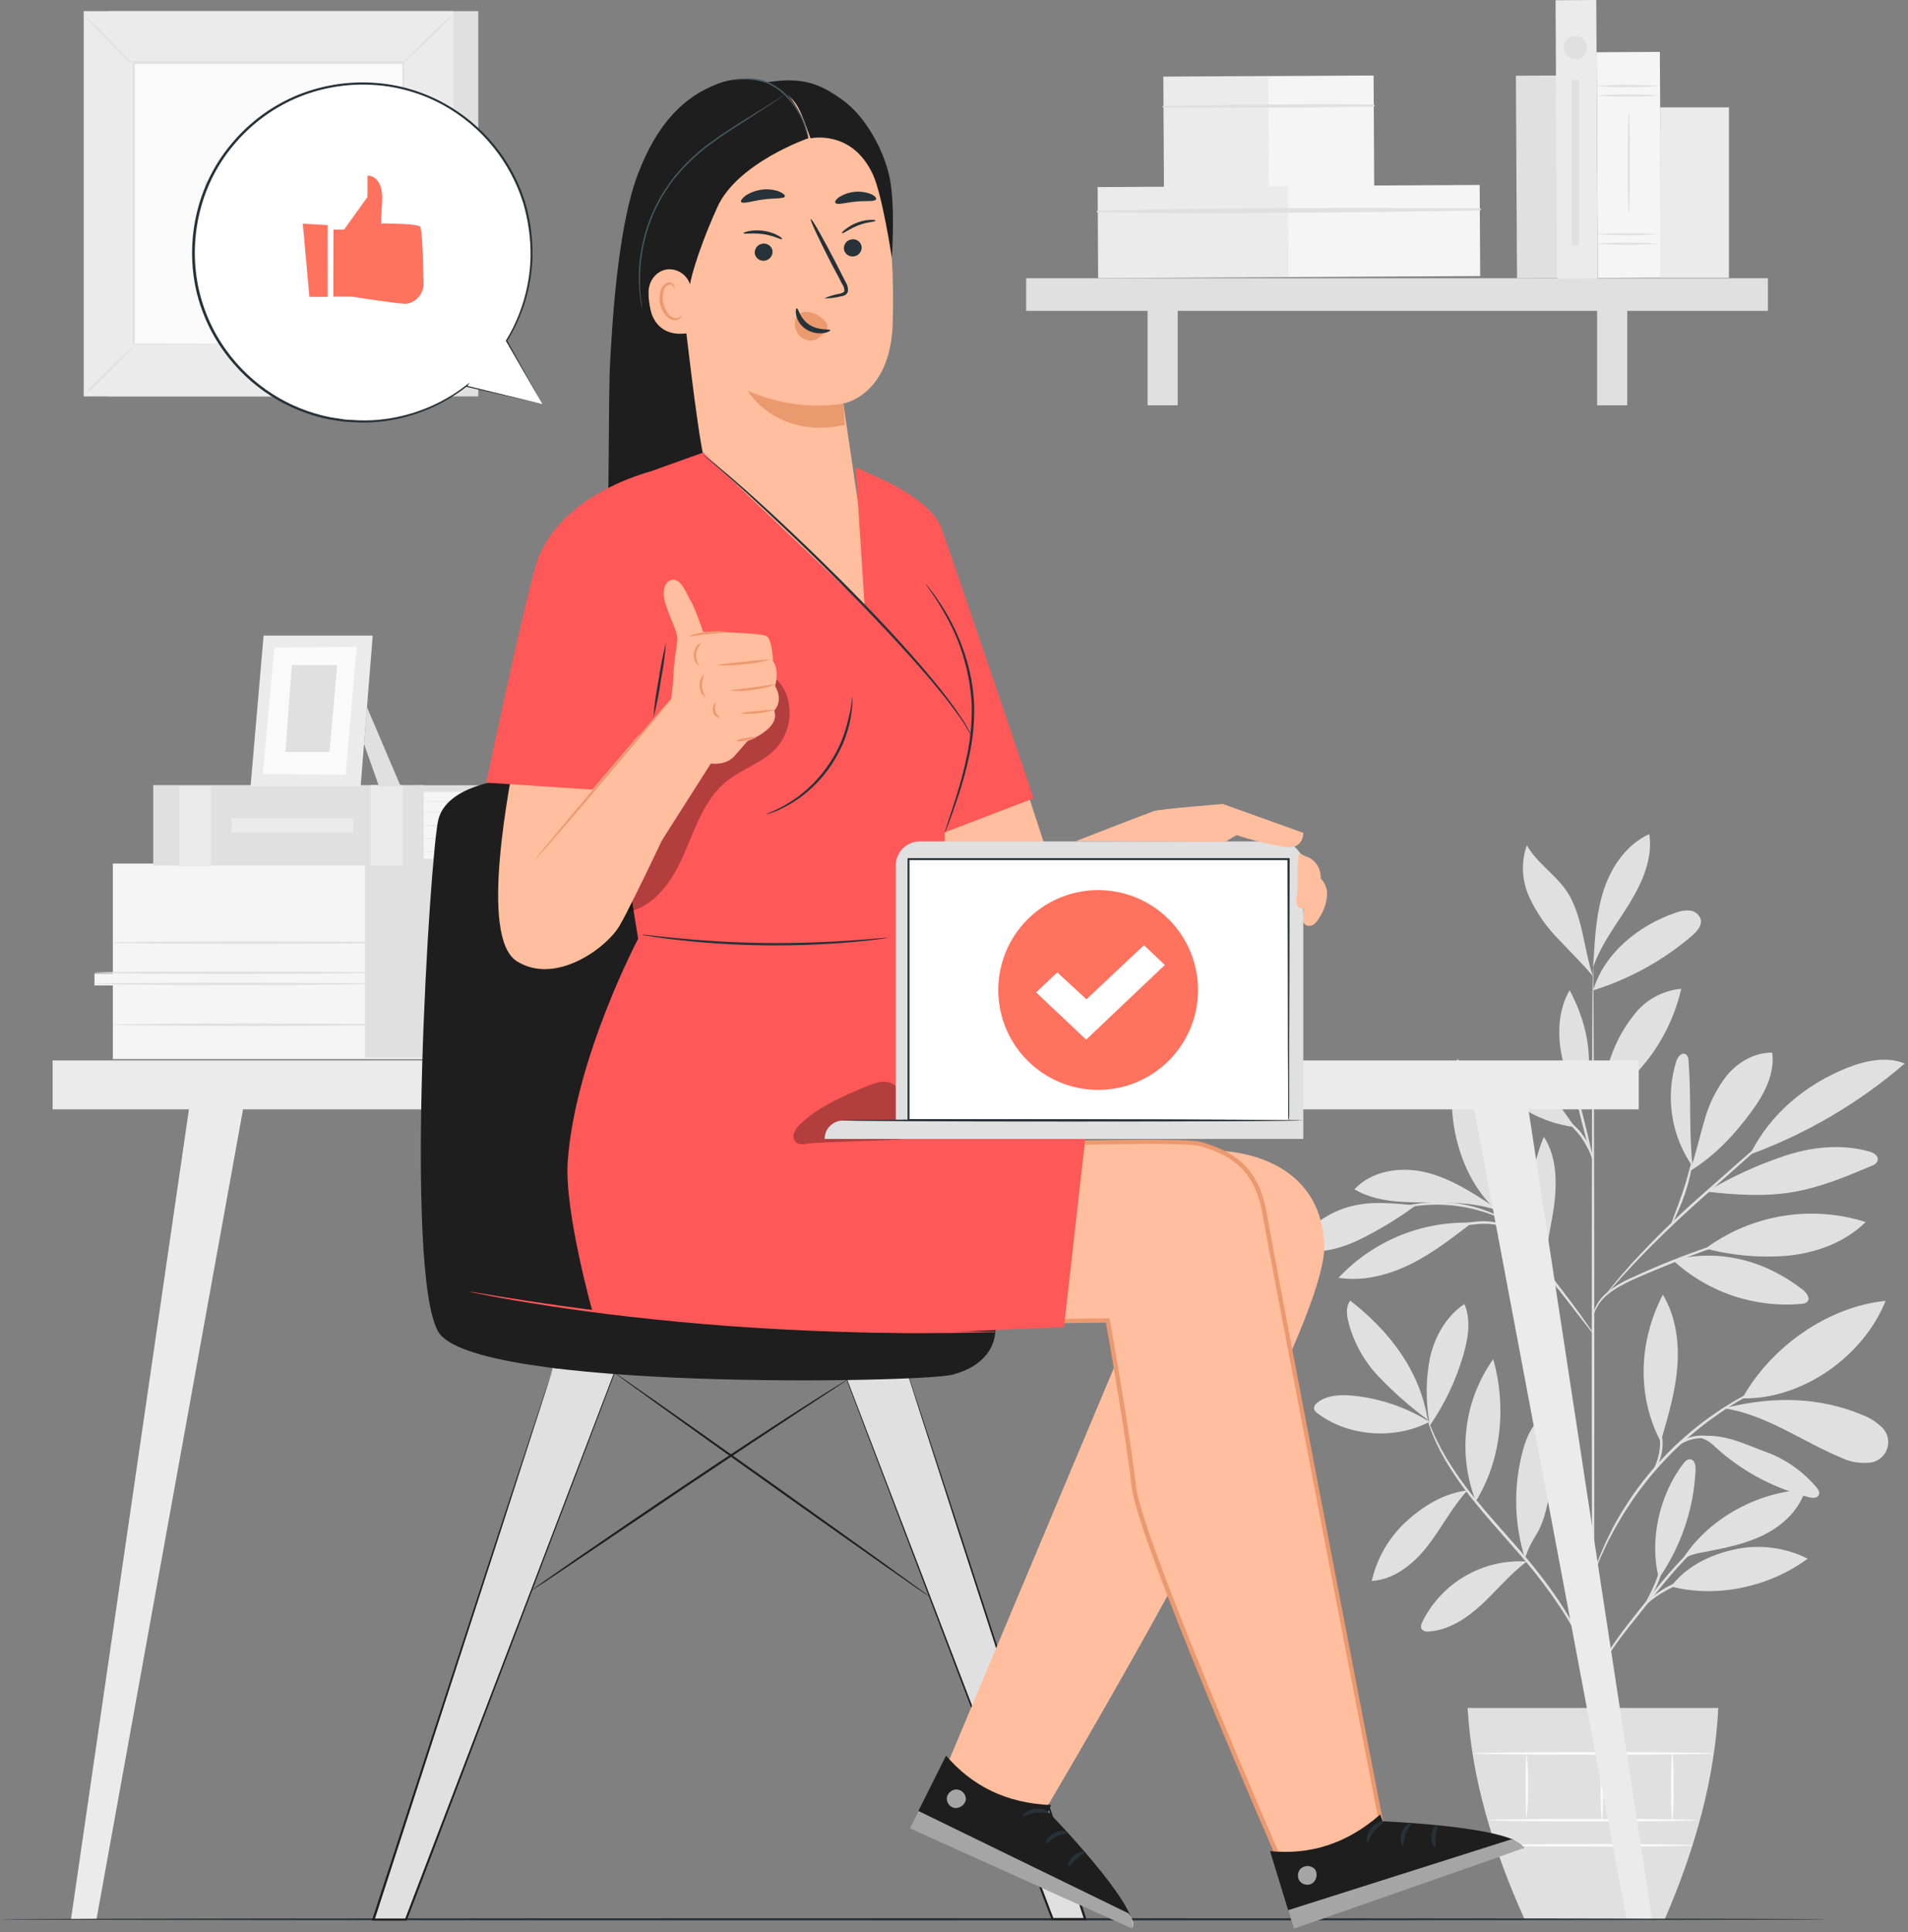 <svg width="318" height="322" viewBox="0 0 318 322" fill="none" xmlns="http://www.w3.org/2000/svg">
<rect x="0" y="0" width="318" height="322" fill="#808080" stroke="none"/>
<path d="M79.71 1.861H18.125V66.057H79.71V1.861Z" fill="#E0E0E0"/>
<path d="M75.539 1.861H13.955V66.057H75.539V1.861Z" fill="#EBEBEB"/>
<path d="M67.264 10.49H22.238V57.424H67.264V10.49Z" fill="#FAFAFA"/>
<path d="M22.238 57.736C21.906 58.209 21.53 58.649 21.113 59.049C20.388 59.774 19.373 60.826 18.212 61.95C17.052 63.075 16.036 64.068 15.311 64.772C14.919 65.179 14.489 65.548 14.027 65.874C14.345 65.4 14.713 64.96 15.122 64.561C15.848 63.836 16.863 62.777 18.024 61.66C19.184 60.543 20.2 59.542 20.961 58.831C21.345 58.421 21.773 58.054 22.238 57.736Z" fill="#E0E0E0"/>
<path d="M67.264 57.598C67.724 57.931 68.152 58.307 68.54 58.722C69.266 59.447 70.317 60.463 71.442 61.623C72.566 62.783 73.552 63.799 74.263 64.524C74.672 64.915 75.041 65.345 75.365 65.808C74.901 65.482 74.474 65.108 74.089 64.691C73.364 63.966 72.312 62.95 71.188 61.79C70.064 60.629 69.077 59.614 68.366 58.889C67.954 58.498 67.585 58.066 67.264 57.598Z" fill="#E0E0E0"/>
<path d="M67.14 10.613C67.471 10.151 67.847 9.723 68.265 9.337C68.99 8.611 69.998 7.56 71.129 6.436C72.261 5.311 73.305 4.318 74.067 3.614C74.461 3.206 74.893 2.837 75.358 2.512C75.026 2.971 74.65 3.396 74.234 3.781C73.508 4.506 72.5 5.565 71.333 6.682C70.165 7.799 69.157 8.8 68.388 9.511C68.01 9.919 67.592 10.289 67.14 10.613Z" fill="#E0E0E0"/>
<path d="M22.114 10.73C21.654 10.397 21.226 10.02 20.838 9.606C20.112 8.88 19.053 7.865 17.936 6.704C16.82 5.544 15.819 4.529 15.108 3.803C14.699 3.414 14.332 2.984 14.013 2.52C14.471 2.849 14.896 3.223 15.282 3.636C16.007 4.362 17.066 5.377 18.183 6.538C19.3 7.698 20.301 8.714 21.012 9.439C21.424 9.829 21.793 10.262 22.114 10.73Z" fill="#E0E0E0"/>
<path d="M67.141 57.422C67.141 57.422 67.141 57.343 67.141 57.198C67.141 57.053 67.141 56.821 67.141 56.545C67.141 55.957 67.141 55.094 67.141 54.014C67.141 51.794 67.141 48.559 67.141 44.447C67.141 36.229 67.097 24.516 67.061 10.489L67.213 10.634H22.31L22.477 10.467C22.477 27.693 22.477 43.831 22.477 57.401L22.332 57.256L54.854 57.328L63.978 57.372H66.394H64.015H54.912L22.274 57.444H22.129V57.299C22.129 43.707 22.129 27.562 22.129 10.366V10.191H22.303H67.206H67.351V10.344C67.351 24.407 67.293 36.157 67.278 44.432C67.278 48.53 67.278 51.751 67.235 53.963C67.235 55.051 67.235 55.892 67.235 56.465C67.235 56.741 67.235 56.951 67.235 57.103C67.235 57.256 67.141 57.422 67.141 57.422Z" fill="#E0E0E0"/>
<path d="M34.118 30.096C34.118 30.096 33.153 41.7 45.723 41.7C45.737 35.514 40.624 30.618 34.118 30.096Z" fill="#EBEBEB"/>
<path d="M57.146 30.101C57.146 30.101 45.541 29.136 45.541 41.706C51.728 41.727 56.624 36.607 57.146 30.101Z" fill="#EBEBEB"/>
<path d="M45.178 23.74C45.178 23.74 35.684 32.262 45.701 41.713C50.357 36.781 49.936 29.042 45.178 23.74Z" fill="#E0E0E0"/>
<path d="M238.266 236.935C234.434 234.54 230.105 233.051 225.61 232.584C223.543 232.373 221.258 232.431 219.619 233.686C219.429 233.798 219.272 233.959 219.164 234.151C219.055 234.343 219 234.561 219.002 234.781C219.106 235.085 219.314 235.342 219.59 235.507C224.739 239.43 232.529 239.931 238.266 236.921" fill="#E0E0E0"/>
<path d="M237.94 236.571C235.009 234.421 232.273 232.016 229.766 229.383C227.248 226.733 225.479 223.462 224.638 219.904C224.42 218.823 224.355 217.59 225.044 216.734C231.572 221.811 236.649 228.404 237.94 236.571Z" fill="#E0E0E0"/>
<path d="M238.201 236.883C237.596 233.326 237.645 229.688 238.346 226.149C239.165 222.646 241.073 219.295 244.068 217.293C245.193 219.926 244.707 222.958 243.916 225.706C242.687 229.968 240.771 234 238.244 237.645" fill="#E0E0E0"/>
<path d="M244.584 248.35C240.71 248.821 237.331 250.866 234.429 253.485C231.523 256.136 229.498 259.614 228.627 263.45C232.435 263.218 235.662 260.549 237.998 257.532C240.333 254.515 241.965 251.222 244.526 248.408" fill="#E0E0E0"/>
<path d="M245.976 250.156C244.451 246.28 243.917 242.085 244.424 237.951C244.93 233.817 246.461 229.875 248.877 226.482C251.089 234.337 250.277 243.215 245.976 250.156Z" fill="#E0E0E0"/>
<path d="M254.411 260.209C250.867 259.988 247.336 260.815 244.259 262.587C241.181 264.359 238.694 266.998 237.106 270.174C236.888 270.602 236.7 271.146 236.99 271.531C237.139 271.675 237.322 271.782 237.521 271.84C237.721 271.898 237.932 271.906 238.136 271.864C241.545 271.647 244.569 269.594 247.064 267.259C249.559 264.923 251.735 262.218 254.491 260.202" fill="#E0E0E0"/>
<path d="M254.143 259.665C252.327 253.814 252.216 247.567 253.824 241.656C254.455 239.335 255.521 236.898 257.668 235.81C257.753 235.752 257.849 235.714 257.951 235.696C258.052 235.679 258.156 235.683 258.255 235.709C258.428 235.8 258.56 235.952 258.625 236.136C259.344 237.758 259.655 239.531 259.532 241.301C259.403 243.063 259.131 244.812 258.72 246.53C258.045 249.728 257.69 253.166 255.934 255.922C255.518 256.584 255.145 257.272 254.817 257.982C254.484 258.708 254.484 258.932 254.179 259.491" fill="#E0E0E0"/>
<path d="M276.482 262.994C274.828 256.691 276.584 249.061 280.551 243.897C280.848 243.52 281.233 243.114 281.711 243.172C282.437 243.237 282.632 244.216 282.596 244.949C282.299 251.424 280.18 257.684 276.482 263.008" fill="#E0E0E0"/>
<path d="M278.498 264.367C286.15 266.361 294.926 264.425 301.287 259.732C297.474 257.821 293.118 257.288 288.957 258.223C284.837 259.166 281.073 261.008 278.506 264.367" fill="#E0E0E0"/>
<path d="M280.195 260.174C284.482 253.189 292.692 248.634 300.881 248.221C299.938 251.55 297.196 254.132 294.114 255.698C291.031 257.265 287.586 257.94 284.184 258.6C282.864 258.854 281.051 259.136 280.195 260.174Z" fill="#E0E0E0"/>
<path d="M276.91 239.834C278.07 235.86 279.238 231.856 279.557 227.722C279.876 223.588 279.282 219.287 277.142 215.74C273.138 223.486 272.74 232.531 276.787 240.248" fill="#E0E0E0"/>
<path d="M290.386 233.025C295.064 224.518 304.609 217.729 314.27 216.771C310.542 226.055 300.38 233.221 290.386 233.025Z" fill="#E0E0E0"/>
<path d="M287.441 234.694C294.418 235.753 300.366 240.213 306.886 242.911C308.252 243.574 309.768 243.864 311.281 243.753C311.987 243.749 312.675 243.528 313.251 243.12C313.827 242.712 314.264 242.137 314.501 241.472C314.739 240.808 314.766 240.086 314.579 239.405C314.393 238.725 314.001 238.118 313.457 237.667C312.533 236.816 311.448 236.157 310.266 235.731C303.158 232.772 295.543 232.699 288.058 234.491" fill="#E0E0E0"/>
<path d="M283.401 239.588C284.982 240.038 285.519 240.857 286.774 241.924C291.04 245.549 296.086 248.141 301.519 249.496C302.085 249.633 302.817 249.691 303.1 249.184C303.383 248.676 303.035 248.197 302.716 247.806C300.347 245.026 297.273 242.936 293.816 241.757C290.408 240.495 287.463 238.964 283.401 239.291" fill="#E0E0E0"/>
<path d="M278.839 210.018C281.703 212.653 285.087 214.66 288.773 215.909C292.46 217.158 296.366 217.622 300.243 217.271C300.598 217.278 300.944 217.154 301.214 216.922C301.751 216.335 301.106 215.428 300.489 214.942C294.194 210.039 286.578 208.001 278.846 209.989" fill="#E0E0E0"/>
<path d="M284.242 208.046C288.031 205.257 292.425 203.403 297.066 202.637C301.707 201.87 306.464 202.213 310.948 203.636C307.582 206.95 302.919 208.713 298.219 209.221C293.527 209.65 288.797 209.253 284.242 208.046Z" fill="#E0E0E0"/>
<path d="M282.096 194.46C281.479 188.179 281.878 183.225 281.443 176.915C281.443 176.407 281.305 175.805 280.834 175.624C280.174 175.37 279.63 176.175 279.383 176.843C278.468 179.768 278.234 182.863 278.698 185.892C279.162 188.922 280.312 191.805 282.059 194.322" fill="#E0E0E0"/>
<path d="M281.646 195.149C285.903 192.516 289.095 189.085 292.047 185.046C294.099 182.231 295.833 178.866 295.369 175.414C292.467 175.356 289.74 176.944 287.862 179.142C286.072 181.416 284.77 184.036 284.039 186.837C283.205 189.6 282.625 192.436 281.646 195.149Z" fill="#E0E0E0"/>
<path d="M291.865 192.314C301.228 188.846 309.896 183.735 317.461 177.22C314.408 175.987 310.933 176.727 307.851 177.946C300.866 180.767 295.158 185.525 291.735 192.227" fill="#E0E0E0"/>
<path d="M284.518 198.587C289.247 199.102 294.048 199.443 298.734 198.66C303.419 197.876 307.698 196.063 311.999 194.25C312.383 194.133 312.707 193.873 312.906 193.525C312.973 193.325 312.977 193.11 312.919 192.908C312.861 192.706 312.742 192.526 312.58 192.393C312.25 192.13 311.862 191.948 311.448 191.864C306.77 190.551 301.715 191.138 297.109 192.72C292.721 194.208 288.501 196.153 284.518 198.522" fill="#E0E0E0"/>
<path d="M257.537 210.236C254.317 203.709 254.527 196.137 257.305 189.428C259.271 192.416 259.481 196.216 259.148 199.778C258.814 203.339 257.697 206.987 257.639 210.563" fill="#E0E0E0"/>
<path d="M244.656 203.739C240.62 203.686 236.618 204.477 232.905 206.059C229.192 207.641 225.85 209.981 223.093 212.928C227.111 213.559 231.245 212.522 234.901 210.752C238.556 208.983 241.806 206.466 245.055 203.978" fill="#E0E0E0"/>
<path d="M236.003 200.843C232.065 200.524 228.272 200.038 224.486 201.198C220.7 202.359 217.233 204.992 215.717 208.64C219.432 208.938 223.159 208.235 226.509 206.602C229.839 204.969 233.016 203.042 236.003 200.843Z" fill="#E0E0E0"/>
<path d="M248.819 200.973C245.28 198.652 241.639 196.295 237.519 195.33C233.399 194.366 228.612 195.077 225.733 198.188C229.077 200.146 233.124 200.364 236.997 200.364C240.87 200.364 245.613 200.313 249.262 201.604" fill="#E0E0E0"/>
<path d="M248.841 201.162C242.785 195.215 240.493 184.531 242.93 176.408C247.709 183.726 249.798 192.475 248.841 201.162Z" fill="#E0E0E0"/>
<path d="M265.494 184.313C266.64 181.658 267.437 178.873 268.467 176.168C269.4 173.425 270.834 170.88 272.696 168.661C274.592 166.432 277.288 165.036 280.203 164.773C279.269 168.87 277.493 172.726 274.987 176.098C272.481 179.47 269.299 182.282 265.646 184.356" fill="#E0E0E0"/>
<path d="M262.484 187.824C260.591 185.227 258.408 181.695 255.847 179.751C253.287 177.807 249.944 176.632 246.818 177.379C248.438 180.218 250.697 182.639 253.417 184.452C256.136 186.265 259.241 187.42 262.484 187.824Z" fill="#E0E0E0"/>
<path d="M263.086 184.522C261.846 181.374 260.598 178.19 260.098 174.847C259.597 171.503 259.902 167.927 261.613 165.012C264.935 171.293 266.009 178.067 263.253 184.595" fill="#E0E0E0"/>
<path d="M265.523 165.022C267.408 158.792 273.109 154.2 279.267 152.097C280.032 151.787 280.86 151.663 281.682 151.734C282.091 151.782 282.477 151.948 282.793 152.212C283.109 152.476 283.34 152.827 283.459 153.221C283.684 154.28 282.806 155.23 282.009 155.934C277.193 160.043 271.595 163.135 265.552 165.022" fill="#E0E0E0"/>
<path d="M265.595 159.922C265.835 155.911 266.081 151.835 267.387 148.027C268.692 144.22 271.216 140.651 274.879 138.99C275.503 143.045 273.711 147.077 271.55 150.595C269.388 154.113 266.792 157.376 265.494 161.271" fill="#E0E0E0"/>
<path d="M265.494 162.692C263.942 158.152 263.775 152.386 261.062 148.426C259.162 145.662 256.116 143.776 254.477 140.854C253.488 143.66 253.626 146.741 254.861 149.448C256.096 152.128 257.798 154.567 259.887 156.65C261.904 158.826 263.622 160.415 265.494 162.692Z" fill="#E0E0E0"/>
<path d="M265.523 296.387C265.407 296.387 265.298 266.099 265.291 228.754C265.283 191.408 265.37 161.105 265.494 161.105C265.617 161.105 265.719 191.386 265.726 228.754C265.733 266.121 265.646 296.387 265.523 296.387Z" fill="#E0E0E0"/>
<path d="M291.989 205.666C291.623 205.844 291.242 205.987 290.85 206.094L287.717 207.153C285.077 208.052 281.443 209.329 277.505 210.968C273.566 212.607 269.925 214 267.829 215.813C266.995 216.513 266.33 217.393 265.885 218.388C265.588 219.113 265.537 219.534 265.494 219.526C265.476 219.421 265.476 219.313 265.494 219.207C265.541 218.906 265.616 218.61 265.718 218.322C266.114 217.266 266.764 216.324 267.612 215.581C268.877 214.512 270.291 213.635 271.811 212.977C273.486 212.194 275.35 211.374 277.323 210.562C281.276 208.944 284.939 207.661 287.608 206.856C288.942 206.442 290.03 206.13 290.792 205.927C291.182 205.802 291.582 205.715 291.989 205.666Z" fill="#E0E0E0"/>
<path d="M300.663 184.357C300.663 184.357 300.569 184.488 300.344 184.698L299.372 185.612L295.746 188.905L283.67 199.661C278.955 203.853 274.886 207.864 272.065 210.881C270.651 212.39 269.534 213.638 268.772 214.508C268.424 214.914 268.134 215.233 267.895 215.509C267.655 215.784 267.583 215.857 267.568 215.842C267.643 215.707 267.731 215.578 267.829 215.458C268.011 215.211 268.279 214.849 268.642 214.399C269.367 213.492 270.448 212.223 271.833 210.671C275.477 206.69 279.332 202.905 283.38 199.335C288.108 195.143 292.417 191.357 295.543 188.673L299.263 185.482L300.286 184.633C300.401 184.527 300.527 184.435 300.663 184.357Z" fill="#E0E0E0"/>
<path d="M278.585 203.927C278.462 203.869 279.441 201.599 280.428 198.72C281.414 195.84 281.878 193.418 282.009 193.44C282.139 193.461 281.842 195.949 280.841 198.865C280.423 200.099 279.938 201.309 279.39 202.491C279.192 203.006 278.921 203.49 278.585 203.927Z" fill="#E0E0E0"/>
<path d="M265.552 222.24C265.281 221.986 265.038 221.704 264.826 221.399L262.962 219.013C261.403 216.989 259.242 214.204 256.819 211.151C254.397 208.097 252.17 205.348 250.56 203.383L248.667 201.04C248.418 200.764 248.199 200.463 248.014 200.141C248.301 200.377 248.564 200.642 248.797 200.931C249.283 201.453 249.972 202.229 250.806 203.194C252.482 205.131 254.752 207.836 257.174 210.897C259.597 213.957 261.729 216.772 263.231 218.839C263.956 219.876 264.572 220.717 264.979 221.312C265.196 221.604 265.388 221.915 265.552 222.24Z" fill="#E0E0E0"/>
<path d="M259.749 214.806C259.677 214.886 258.132 213.044 257.32 210.259C256.862 208.774 256.676 207.219 256.768 205.668H256.957C256.877 206.016 256.812 206.204 256.776 206.197C256.739 206.19 256.739 205.994 256.776 205.639H256.971C257.062 207.15 257.322 208.646 257.748 210.099C258.524 212.812 259.865 214.734 259.749 214.806Z" fill="#E0E0E0"/>
<path d="M252.293 205.385C251.772 204.985 251.201 204.654 250.596 204.399C249.069 203.942 247.462 203.813 245.882 204.021C244.282 204.145 242.695 204.402 241.138 204.79C240.501 204.995 239.848 205.15 239.187 205.254C239.77 204.909 240.401 204.653 241.059 204.493C242.617 204.009 244.225 203.704 245.853 203.586C247.491 203.368 249.158 203.547 250.712 204.108C251.373 204.335 251.933 204.787 252.293 205.385Z" fill="#E0E0E0"/>
<path d="M250.48 203.101C250.48 203.166 249.494 202.702 247.884 202.151C243.671 200.707 239.16 200.365 234.778 201.157C233.102 201.454 232.087 201.766 232.065 201.694C232.277 201.56 232.51 201.462 232.754 201.404C233.397 201.178 234.053 200.994 234.72 200.852C239.145 199.88 243.758 200.231 247.985 201.861C248.62 202.104 249.24 202.385 249.842 202.702C250.27 202.934 250.495 203.072 250.48 203.101Z" fill="#E0E0E0"/>
<path d="M265.494 193.439C265.378 193.439 264.529 190.537 263.601 186.853C262.672 183.168 262.005 180.187 262.15 180.158C262.295 180.129 263.115 183.06 264.043 186.744C264.971 190.429 265.61 193.41 265.494 193.439Z" fill="#E0E0E0"/>
<path d="M265.617 193.438C265.486 193.481 264.935 191.508 263.514 189.492C262.622 188.3 261.581 187.228 260.417 186.301C260.858 186.411 261.268 186.622 261.613 186.917C262.491 187.56 263.254 188.348 263.869 189.245C264.807 190.466 265.41 191.912 265.617 193.438Z" fill="#E0E0E0"/>
<path d="M265.523 280.262C265.479 280.262 265.385 279.537 265.044 278.246C264.545 276.436 263.867 274.679 263.02 273.002C260.932 268.73 257.124 263.305 252.286 257.88C249.885 255.138 247.564 252.556 245.592 250.083C243.82 247.904 242.217 245.594 240.797 243.171C239.848 241.536 239.04 239.823 238.382 238.05C238.157 237.412 237.998 236.926 237.904 236.6C237.841 236.412 237.802 236.217 237.787 236.02C237.831 236.02 238.049 236.745 238.549 237.949C239.266 239.686 240.109 241.369 241.073 242.982C242.519 245.366 244.136 247.643 245.911 249.793C247.891 252.237 250.219 254.812 252.62 257.553C257.472 263 261.272 268.484 263.311 272.835C264.137 274.541 264.777 276.33 265.218 278.174C265.339 278.673 265.429 279.179 265.486 279.689C265.521 279.878 265.533 280.071 265.523 280.262Z" fill="#E0E0E0"/>
<path d="M289.443 253.232C289.039 253.499 288.62 253.741 288.188 253.958C287.054 254.603 285.968 255.331 284.939 256.134C283.415 257.318 281.986 258.62 280.667 260.028C279.165 261.61 277.621 263.452 276.047 265.417C272.899 269.37 269.954 272.866 268.192 275.658C267.292 277.044 266.64 278.212 266.212 279.031C266.014 279.469 265.784 279.89 265.523 280.293C265.543 280.17 265.582 280.05 265.639 279.938C265.733 279.713 265.864 279.372 266.059 278.959C266.613 277.768 267.235 276.61 267.923 275.492C269.642 272.634 272.565 269.087 275.706 265.142C277.287 263.169 278.846 261.327 280.377 259.746C281.718 258.341 283.174 257.051 284.728 255.887C285.785 255.106 286.909 254.419 288.087 253.834C288.5 253.624 288.812 253.494 289.066 253.399C289.179 253.318 289.307 253.261 289.443 253.232Z" fill="#E0E0E0"/>
<path d="M289.907 261.994C289.036 262.19 288.151 262.318 287.26 262.378C285.133 262.599 283.031 263.012 280.979 263.611C278.951 264.273 277.048 265.271 275.35 266.563C274.052 267.572 273.443 268.398 273.385 268.348C273.476 268.122 273.609 267.915 273.777 267.738C274.188 267.212 274.65 266.726 275.155 266.288C276.832 264.891 278.763 263.83 280.841 263.162C282.921 262.545 285.065 262.166 287.231 262.03C288.12 261.936 289.016 261.924 289.907 261.994Z" fill="#E0E0E0"/>
<path d="M274.154 267.39C274.016 267.31 275.213 265.482 276.134 263.038C277.055 260.594 277.207 258.396 277.367 258.418C277.435 258.901 277.42 259.391 277.323 259.869C277.191 261.011 276.93 262.135 276.547 263.22C276.146 264.295 275.631 265.323 275.01 266.288C274.786 266.699 274.497 267.072 274.154 267.39Z" fill="#E0E0E0"/>
<path d="M297.189 229.703C297.053 229.791 296.91 229.866 296.761 229.928L295.514 230.494C294.97 230.726 294.31 231.023 293.562 231.415C292.815 231.806 291.945 232.198 291.031 232.749L289.581 233.569C289.08 233.859 288.58 234.2 288.058 234.526C286.991 235.179 285.925 235.977 284.786 236.782C279.908 240.425 275.651 244.834 272.181 249.837C271.412 251.005 270.65 252.1 270.041 253.188C269.729 253.725 269.403 254.233 269.135 254.74L268.359 256.191C267.844 257.119 267.481 258.004 267.118 258.766C266.756 259.527 266.473 260.216 266.262 260.753L265.74 262.015C265.687 262.168 265.616 262.314 265.53 262.45C265.552 262.291 265.593 262.135 265.653 261.986C265.777 261.645 265.922 261.217 266.103 260.688C266.333 260.003 266.596 259.33 266.893 258.671C267.234 257.895 267.582 256.996 268.083 256.053L268.808 254.559C269.069 254.044 269.388 253.529 269.7 252.978C270.295 251.875 271.049 250.802 271.818 249.591C275.273 244.524 279.566 240.082 284.511 236.456C285.671 235.643 286.752 234.853 287.833 234.214C288.369 233.888 288.87 233.554 289.378 233.272L290.828 232.466C291.749 231.937 292.641 231.553 293.403 231.19C294.05 230.868 294.713 230.58 295.39 230.327L296.674 229.841C296.838 229.77 297.012 229.724 297.189 229.703Z" fill="#E0E0E0"/>
<path d="M278.259 242.382C278.436 241.772 278.799 241.232 279.296 240.837C280.461 239.82 281.949 239.249 283.495 239.227C285.008 239.217 286.508 239.51 287.905 240.09C288.497 240.277 289.059 240.548 289.573 240.895C288.978 240.777 288.395 240.602 287.833 240.373C286.448 239.899 284.995 239.654 283.532 239.647C282.081 239.678 280.679 240.171 279.528 241.055C279.074 241.467 278.65 241.91 278.259 242.382Z" fill="#E0E0E0"/>
<path d="M275.43 245.305C275.307 245.24 276.373 243.673 276.62 241.432C276.866 239.191 276.221 237.421 276.351 237.385C276.482 237.349 276.641 237.777 276.845 238.516C277.361 240.466 277.12 242.539 276.17 244.319C275.8 244.986 275.503 245.334 275.43 245.305Z" fill="#E0E0E0"/>
<path d="M244.605 284.617C245.258 296.222 248.747 307.964 254.114 319.866H277.439C282.56 308.044 285.802 296.294 286.382 284.617H244.605Z" fill="#E0E0E0"/>
<path d="M282.603 303.305C282.603 303.429 274.922 303.53 265.443 303.53C255.963 303.53 248.29 303.429 248.29 303.305C248.29 303.182 255.971 303.088 265.443 303.088C274.915 303.088 282.603 303.189 282.603 303.305Z" fill="#FAFAFA"/>
<path d="M282.081 307.497C282.081 307.62 274.879 307.722 266.001 307.722C257.124 307.722 249.914 307.62 249.914 307.497C249.914 307.374 257.117 307.279 266.001 307.279C274.886 307.279 282.081 307.381 282.081 307.497Z" fill="#FAFAFA"/>
<path d="M254.469 292.18C254.759 295.757 254.759 299.351 254.469 302.929C254.346 302.929 254.252 300.521 254.252 297.554C254.252 294.588 254.368 292.18 254.469 292.18Z" fill="#FAFAFA"/>
<path d="M266.988 292.18C267.111 292.18 267.205 294.667 267.205 297.743C267.205 300.818 267.111 303.306 266.988 303.306C266.865 303.306 266.77 300.818 266.77 297.743C266.77 294.667 266.865 292.18 266.988 292.18Z" fill="#FAFAFA"/>
<path d="M278.723 292.086C278.846 292.086 278.941 294.624 278.941 297.758C278.941 300.891 278.846 303.437 278.723 303.437C278.6 303.437 278.505 300.898 278.505 297.758C278.505 294.617 278.6 292.086 278.723 292.086Z" fill="#FAFAFA"/>
<path d="M285.657 292.18C285.657 292.304 276.649 292.398 265.537 292.398C254.426 292.398 245.418 292.304 245.418 292.18C245.418 292.057 254.419 291.963 265.537 291.963C276.656 291.963 285.657 292.057 285.657 292.18Z" fill="#FAFAFA"/>
<path d="M273.124 176.713H8.769V184.858H273.124V176.713Z" fill="#EBEBEB"/>
<path d="M31.637 183.857L11.829 319.828H16.08L40.508 184.858L31.637 183.857Z" fill="#EBEBEB"/>
<path d="M254.455 182.994L275.35 319.828H271.107L245.577 184.242L254.455 182.994Z" fill="#EBEBEB"/>
<path d="M18.807 143.906V162.242H15.746V164.214H18.807V176.486H76.047V165.317H71.811V162.88H76.047V159.253H77.933V157.6H75.684V143.906H18.807Z" fill="#F5F5F5"/>
<path d="M60.838 143.936V176.276H76.033V165.114H71.797V162.887L76.033 162.96V159.312H77.955L77.918 157.426L75.684 157.375V143.885L60.838 143.936Z" fill="#E0E0E0"/>
<path d="M61.918 163.947C61.918 164.063 51.568 164.15 38.796 164.15C26.023 164.15 15.666 164.063 15.666 163.947C15.666 163.831 26.023 163.744 38.796 163.744C51.568 163.744 61.918 163.838 61.918 163.947Z" fill="#E0E0E0"/>
<path d="M61.918 162.082C61.918 162.198 51.568 162.285 38.796 162.285C26.023 162.285 15.666 162.198 15.666 162.082C15.666 161.966 26.023 161.879 38.796 161.879C51.568 161.879 61.918 161.973 61.918 162.082Z" fill="#E0E0E0"/>
<path d="M64.892 157.072C64.892 157.188 54.535 157.275 41.77 157.275C29.004 157.275 18.64 157.188 18.64 157.072C18.64 156.956 28.99 156.869 41.77 156.869C54.549 156.869 64.892 156.963 64.892 157.072Z" fill="#E0E0E0"/>
<path d="M65.168 170.744C65.168 170.86 54.818 170.954 42.045 170.954C29.273 170.954 18.916 170.86 18.916 170.744C18.916 170.628 29.265 170.541 42.045 170.541C54.825 170.541 65.168 170.621 65.168 170.744Z" fill="#E0E0E0"/>
<path d="M80.276 131.607H70.296V143.473H80.276V131.607Z" fill="#F5F5F5"/>
<path d="M70.636 130.83H25.538V144.212H70.636V130.83Z" fill="#E0E0E0"/>
<path d="M80.573 131.963H69.425V130.854H80.573C80.723 130.854 80.867 130.913 80.973 131.019C81.079 131.125 81.139 131.269 81.139 131.419C81.133 131.565 81.071 131.704 80.966 131.805C80.86 131.907 80.719 131.963 80.573 131.963Z" fill="#E0E0E0"/>
<path d="M80.573 144.221H69.425V143.09H80.573C80.723 143.09 80.867 143.149 80.973 143.256C81.079 143.362 81.139 143.506 81.139 143.656C81.139 143.806 81.079 143.95 80.973 144.056C80.867 144.162 80.723 144.221 80.573 144.221Z" fill="#E0E0E0"/>
<path d="M67.097 130.83H61.766V144.212H67.097V130.83Z" fill="#EBEBEB"/>
<path d="M35.162 130.982H29.831V144.364H35.162V130.982Z" fill="#EBEBEB"/>
<path d="M80.276 133.575C80.276 133.575 78.1 133.633 75.452 133.633C72.805 133.633 70.622 133.633 70.622 133.575C70.622 133.517 72.798 133.51 75.452 133.51C78.107 133.51 80.276 133.539 80.276 133.575Z" fill="#E0E0E0"/>
<path d="M80.276 135.349C80.276 135.349 78.1 135.407 75.452 135.407C72.805 135.407 70.622 135.407 70.622 135.349C70.622 135.291 72.798 135.291 75.452 135.291C78.107 135.291 80.276 135.313 80.276 135.349Z" fill="#E0E0E0"/>
<path d="M80.276 137.54C80.276 137.54 78.1 137.598 75.452 137.598C72.805 137.598 70.622 137.598 70.622 137.54C70.622 137.482 72.798 137.482 75.452 137.482C78.107 137.482 80.276 137.504 80.276 137.54Z" fill="#E0E0E0"/>
<path d="M80.276 139.73C80.276 139.73 78.1 139.788 75.452 139.788C72.805 139.788 70.622 139.788 70.622 139.73C70.622 139.672 72.798 139.672 75.452 139.672C78.107 139.672 80.276 139.694 80.276 139.73Z" fill="#E0E0E0"/>
<path d="M80.276 141.921C80.276 141.921 78.1 141.979 75.452 141.979C72.805 141.979 70.622 141.979 70.622 141.921C70.622 141.863 72.798 141.863 75.452 141.863C78.107 141.863 80.276 141.885 80.276 141.921Z" fill="#E0E0E0"/>
<path d="M58.894 136.336H38.607V138.744H58.894V136.336Z" fill="#EBEBEB"/>
<path d="M61.164 117.842L66.778 131.028H63.166L60.671 123.985L61.164 117.842Z" fill="#E0E0E0"/>
<path d="M43.931 105.916L41.762 131.026H60.105L62.121 105.916H43.931Z" fill="#EBEBEB"/>
<path d="M45.722 107.905L43.822 128.938L57.596 129.119L59.452 107.781L45.722 107.905Z" fill="#FAFAFA"/>
<path d="M48.645 110.82L47.565 125.29H54.912L56.203 110.82H48.645Z" fill="#E0E0E0"/>
<path d="M259.431 12.582L252.65 12.619L252.833 46.367L259.614 46.33L259.431 12.582Z" fill="#E0E0E0"/>
<path d="M211.455 12.669L193.888 12.764L193.989 31.396L211.555 31.301L211.455 12.669Z" fill="#EBEBEB"/>
<path d="M228.934 12.583L211.367 12.678L211.468 31.31L229.034 31.215L228.934 12.583Z" fill="#F5F5F5"/>
<path d="M193.915 17.925C205.585 18.027 217.291 17.925 228.961 17.766C229.004 17.757 229.042 17.734 229.07 17.701C229.097 17.667 229.113 17.625 229.113 17.581C229.113 17.537 229.097 17.495 229.07 17.461C229.042 17.428 229.004 17.404 228.961 17.396C217.293 17.328 205.614 17.398 193.922 17.606C193.88 17.606 193.839 17.623 193.809 17.653C193.779 17.683 193.762 17.724 193.762 17.766C193.762 17.808 193.779 17.849 193.809 17.879C193.839 17.909 193.88 17.925 193.922 17.925H193.915Z" fill="#E0E0E0"/>
<path d="M214.854 31.001L182.942 31.174L183.024 46.354L214.936 46.181L214.854 31.001Z" fill="#EBEBEB"/>
<path d="M246.613 30.822L214.701 30.994L214.783 46.174L246.695 46.002L246.613 30.822Z" fill="#F5F5F5"/>
<path d="M182.955 35.403C204.156 35.642 225.429 35.403 246.629 35.091C246.679 35.091 246.727 35.071 246.762 35.036C246.798 35 246.817 34.952 246.817 34.902C246.817 34.852 246.798 34.804 246.762 34.769C246.727 34.733 246.679 34.714 246.629 34.714C225.429 34.605 204.148 34.612 182.955 35.084C182.913 35.084 182.872 35.1 182.843 35.13C182.813 35.16 182.796 35.201 182.796 35.243C182.796 35.285 182.813 35.326 182.843 35.356C182.872 35.386 182.913 35.403 182.955 35.403Z" fill="#E0E0E0"/>
<path d="M294.658 46.363H171.024V51.803H294.658V46.363Z" fill="#E0E0E0"/>
<path d="M196.286 48.98H191.267V67.541H196.286V48.98Z" fill="#E0E0E0"/>
<path d="M271.209 48.98H266.19V67.541H271.209V48.98Z" fill="#E0E0E0"/>
<path d="M266.043 0L259.262 0.037L259.513 46.455L266.294 46.419L266.043 0Z" fill="#EBEBEB"/>
<path d="M276.643 8.648L266.104 8.705L266.308 46.318L276.846 46.261L276.643 8.648Z" fill="#F5F5F5"/>
<path d="M276.576 15.902C274.825 16.084 273.063 16.144 271.303 16.083C269.546 16.144 267.787 16.084 266.038 15.902C269.546 15.66 273.068 15.66 276.576 15.902Z" fill="#E0E0E0"/>
<path d="M276.576 14.32C274.825 14.502 273.063 14.562 271.303 14.501C269.546 14.562 267.787 14.502 266.038 14.32C269.546 14.078 273.068 14.078 276.576 14.32Z" fill="#E0E0E0"/>
<path d="M276.576 40.613C273.068 40.855 269.546 40.855 266.038 40.613C269.546 40.371 273.068 40.371 276.576 40.613Z" fill="#E0E0E0"/>
<path d="M276.576 39.029C273.068 39.271 269.546 39.271 266.038 39.029C269.546 38.787 273.068 38.787 276.576 39.029Z" fill="#E0E0E0"/>
<path d="M271.477 35.583C271.376 35.583 271.289 31.79 271.289 27.104C271.289 22.419 271.376 18.633 271.477 18.633C271.579 18.633 271.659 22.426 271.659 27.104C271.659 31.782 271.572 35.583 271.477 35.583Z" fill="#E0E0E0"/>
<path d="M288.159 17.895H276.685V46.29H288.159V17.895Z" fill="#EBEBEB"/>
<path d="M264.507 7.936C264.509 8.322 264.396 8.7 264.182 9.022C263.968 9.344 263.664 9.595 263.308 9.744C262.952 9.892 262.559 9.932 262.18 9.858C261.801 9.783 261.453 9.598 261.179 9.325C260.906 9.053 260.719 8.705 260.643 8.327C260.567 7.948 260.606 7.555 260.753 7.198C260.9 6.841 261.151 6.536 261.472 6.322C261.793 6.107 262.17 5.992 262.556 5.992C263.072 5.992 263.568 6.197 263.933 6.561C264.299 6.925 264.505 7.42 264.507 7.936Z" fill="#E0E0E0"/>
<path d="M263.158 13.305H261.954V40.917H263.158V13.305Z" fill="#E0E0E0"/>
<path d="M304.406 319.827C304.406 319.929 236.228 320.016 152.21 320.016C68.192 320.016 0 319.929 0 319.827C0 319.726 68.134 319.639 152.21 319.639C236.286 319.639 304.406 319.718 304.406 319.827Z" fill="#263238"/>
<path d="M150.963 227.947L180.866 319.827H175.419L140.388 227.947H150.963Z" fill="#E0E0E0"/>
<path d="M150.962 227.949H150.237H148.206L140.359 227.992L140.431 227.884C146.437 243.528 159.383 277.363 174.382 316.529C174.788 317.602 175.194 318.705 175.601 319.728L175.427 319.612H180.866L180.685 319.858C172.337 294.103 164.888 271.147 159.528 254.625C156.859 246.35 154.712 239.691 153.233 235.086C152.507 232.787 151.927 231.002 151.535 229.784L151.1 228.399C151.006 228.087 150.962 227.92 150.962 227.92C150.962 227.92 151.02 228.065 151.122 228.37L151.579 229.726C151.978 230.937 152.565 232.7 153.32 234.977C154.828 239.568 157.004 246.205 159.717 254.444C165.12 270.988 172.627 293.965 181.04 319.72L181.12 319.967H175.318L175.267 319.844C174.868 318.785 174.455 317.719 174.048 316.645C159.144 277.421 146.27 243.55 140.33 227.927V227.818H140.446L148.337 227.862H150.346C150.752 227.934 150.962 227.949 150.962 227.949Z" fill="#1E1E1E"/>
<path d="M92.112 227.947L62.208 319.827H67.648L102.687 227.947H92.112Z" fill="#E0E0E0"/>
<path d="M92.112 227.948C92.112 227.948 92.337 227.948 92.787 227.948H94.796L102.687 227.904H102.803L102.759 228.013C96.827 243.636 83.953 277.507 69.048 316.731L67.822 319.93L67.779 320.053H61.976L62.056 319.806L83.387 254.53L89.784 235.063C90.509 232.786 91.126 231.023 91.525 229.812L91.982 228.456C92.083 228.151 92.141 228.006 92.141 228.006C92.141 228.006 92.098 228.173 92.003 228.485L91.568 229.87C91.177 231.088 90.603 232.873 89.871 235.172C88.384 239.777 86.245 246.436 83.575 254.711C78.208 271.233 70.767 294.189 62.419 319.944L62.237 319.697H67.677L67.503 319.814L68.721 316.615C83.721 277.449 96.667 243.585 102.636 227.977L102.716 228.086L94.861 228.042H92.837L92.112 227.948Z" fill="#1E1E1E"/>
<path d="M141.156 229.965C140.993 230.104 140.818 230.23 140.634 230.342L139.097 231.357L133.432 235.071C128.652 238.219 122.059 242.585 114.814 247.444L96.261 259.956L90.632 263.735L89.102 264.706C88.929 264.835 88.745 264.946 88.551 265.04C88.711 264.898 88.88 264.767 89.059 264.648L90.553 263.582L96.116 259.709C100.823 256.46 107.358 251.999 114.611 247.14C121.864 242.28 128.471 237.943 133.294 234.853C135.702 233.316 137.646 232.075 139.024 231.227L140.598 230.269C140.776 230.154 140.963 230.052 141.156 229.965Z" fill="#1E1E1E"/>
<path d="M83.786 129.998C83.786 129.998 74.415 130.963 73.051 136.606C71.688 142.248 67.249 212.036 73.051 221.922C78.854 231.808 153.559 230.429 158.745 229.073C163.931 227.717 166.375 224.352 165.845 220.239C165.316 216.127 114.444 211.028 114.444 211.028L117.548 138.194C117.548 138.194 99.256 128.983 83.786 129.998Z" fill="#1E1E1E"/>
<path d="M165.889 222.002H165.664H164.997L162.437 222.068C160.21 222.126 156.99 222.155 153.008 222.147C145.029 222.147 134.041 221.872 121.922 221.001C115.865 220.559 110.099 220 104.87 219.406C99.641 218.811 94.941 218.158 91.01 217.542C89.037 217.252 87.267 216.94 85.708 216.679C84.148 216.417 82.806 216.178 81.711 215.953L79.195 215.467L78.542 215.337L78.324 215.279C78.399 215.269 78.474 215.269 78.549 215.279L79.209 215.373L81.74 215.786C82.835 215.975 84.177 216.2 85.744 216.432C87.311 216.664 89.08 216.969 91.046 217.237C94.984 217.825 99.684 218.427 104.906 219.021C110.128 219.616 115.894 220.146 121.951 220.588C134.063 221.458 145.051 221.756 153.008 221.843C156.982 221.886 160.203 221.893 162.437 221.886H165.671L165.889 222.002Z" fill="#FF5859"/>
<path d="M154.923 266.072C154.865 266.159 143.028 257.84 128.493 247.504C113.958 237.169 102.216 228.705 102.274 228.647C102.332 228.589 114.168 236.879 128.71 247.222C143.253 257.564 154.981 265.985 154.923 266.072Z" fill="#1E1E1E"/>
<path d="M90.408 67.336L84.424 56.798C88.12 50.797 89.437 43.631 88.118 36.709C86.798 29.786 82.937 23.608 77.294 19.387C71.65 15.167 64.632 13.21 57.618 13.902C50.605 14.594 44.104 17.883 39.394 23.125C34.683 28.366 32.103 35.18 32.161 42.227C32.219 49.274 34.911 56.044 39.708 61.207C44.505 66.37 51.059 69.552 58.082 70.128C65.106 70.704 72.091 68.632 77.664 64.319L90.408 67.336Z" fill="white"/>
<path d="M90.408 67.337L77.628 64.436H77.454L77.563 64.29L77.722 64.45C73.794 67.519 69.121 69.492 64.181 70.165C62.702 70.376 61.207 70.453 59.713 70.397C58.945 70.354 58.161 70.332 57.371 70.267L54.984 69.912C47.874 68.516 41.561 64.465 37.331 58.582C34.981 55.337 33.352 51.628 32.551 47.703C31.739 43.539 31.852 39.248 32.885 35.134C33.953 30.839 36.029 26.861 38.941 23.529C41.897 20.108 45.627 17.443 49.82 15.754C53.843 14.165 58.17 13.501 62.484 13.81C66.558 14.091 70.519 15.265 74.089 17.248C80.504 20.796 85.312 26.672 87.521 33.661C88.392 36.645 88.805 39.743 88.747 42.851C88.593 47.807 87.135 52.636 84.518 56.849V56.733L90.408 67.329C90.016 66.662 88.174 63.478 84.33 56.842V56.791V56.733C86.89 52.54 88.303 47.748 88.428 42.836C88.475 39.768 88.054 36.711 87.18 33.77C84.997 26.86 80.25 21.049 73.915 17.531C70.393 15.582 66.485 14.433 62.469 14.165C58.222 13.864 53.961 14.521 50.002 16.087C45.875 17.753 42.205 20.379 39.296 23.747C36.428 27.028 34.384 30.947 33.334 35.177C32.311 39.226 32.194 43.451 32.994 47.551C33.769 51.434 35.367 55.106 37.679 58.321C41.843 64.139 48.068 68.151 55.086 69.542L57.443 69.904C58.227 69.969 58.995 69.991 59.757 70.042C61.233 70.101 62.711 70.031 64.174 69.832C69.068 69.186 73.706 67.262 77.621 64.254L78.346 63.71L77.802 64.436L77.737 64.261L90.408 67.337Z" fill="#263238"/>
<path d="M55.572 38.253H57.356L61.244 32.828V29.266C61.244 29.266 64 29.099 63.681 33.756C63.362 38.412 63.681 37.23 63.681 37.23C63.681 37.23 69.534 37.23 70.02 37.767C70.375 38.13 70.535 43.946 70.593 47.094C70.633 47.855 70.417 48.607 69.98 49.23C69.541 49.854 68.907 50.312 68.178 50.532C67.972 50.589 67.76 50.619 67.547 50.619C66.096 50.619 58.633 49.429 58.633 49.429H55.55L55.572 38.253Z" fill="#FF725E"/>
<path d="M50.466 37.273L51.569 49.466H54.622V37.52L50.466 37.273Z" fill="#FF725E"/>
<path d="M203.242 191.779C203.242 191.779 220.025 191.779 220.714 207.417C221.403 223.054 171.858 305.549 171.858 305.549L156.17 298.1L189.809 218.049L116.816 210.869L118.883 192.505L203.242 191.779Z" fill="#FFBE9D"/>
<path d="M175.173 300.789L174.687 301.898C174.687 301.898 190.063 317.71 188.685 321.351L151.615 304.669L157.671 292.557C162.03 297.597 167.673 300.484 175.173 300.789Z" fill="#1E1E1E"/>
<g opacity="0.6">
<path d="M159.651 298.2C159.246 298.149 158.836 298.249 158.499 298.48C158.162 298.711 157.922 299.058 157.824 299.455C157.757 299.858 157.847 300.273 158.077 300.611C158.306 300.95 158.657 301.188 159.057 301.275C159.486 301.328 159.92 301.22 160.275 300.972C160.629 300.725 160.88 300.355 160.979 299.934C161.007 299.506 160.868 299.084 160.59 298.758C160.312 298.431 159.918 298.226 159.492 298.186" fill="white"/>
</g>
<g opacity="0.6">
<path d="M151.615 304.677L153.066 301.775L188.061 318.827C188.061 318.827 189.388 320.278 188.678 321.366L151.615 304.677Z" fill="white"/>
</g>
<path d="M174.767 302.06C174.68 302.234 173.737 301.915 172.591 302.097C171.445 302.278 170.618 302.822 170.48 302.677C170.342 302.532 171.089 301.603 172.489 301.407C173.889 301.212 174.883 301.908 174.767 302.06Z" fill="#263238"/>
<path d="M177.936 305.416C177.9 305.604 176.971 305.561 176.014 306.054C175.057 306.547 174.513 307.272 174.338 307.185C174.164 307.098 174.505 306.018 175.709 305.43C176.913 304.843 178.008 305.242 177.936 305.416Z" fill="#263238"/>
<path d="M178.052 311.057C177.871 311.057 178.052 310.005 178.93 309.222C179.807 308.438 180.866 308.431 180.873 308.613C180.881 308.794 180.148 309.091 179.423 309.744C178.698 310.397 178.241 311.122 178.052 311.057Z" fill="#263238"/>
<path d="M171.488 132.816L174.469 141.933L158.215 143.203L156.322 138.321L171.488 132.816Z" fill="#FFBE9D"/>
<path d="M217.639 144.779C217.95 145.403 218.763 145.505 219.387 145.831C219.968 146.164 220.444 146.653 220.76 147.243C221.077 147.832 221.222 148.499 221.178 149.167C221.074 150.503 220.632 151.791 219.894 152.91C219.668 153.365 219.337 153.76 218.93 154.063C218.723 154.207 218.478 154.283 218.226 154.283C217.975 154.283 217.729 154.207 217.523 154.063C217.044 153.664 217.102 152.924 217.203 152.308C217.588 149.994 217.087 147.071 217.631 144.787" fill="#FFBE9D"/>
<path d="M109.541 30.463C109.403 29.446 109.651 28.414 110.237 27.571C110.822 26.728 111.702 26.135 112.703 25.908L130.647 14.492C137.486 12.955 146.103 24.378 147.329 31.268C148.567 38.842 149.053 46.519 148.779 54.188C148.286 65.981 140.554 67.243 140.554 67.243L146.357 106.459L118.397 89.219L109.541 30.463Z" fill="#FFBE9D"/>
<path d="M143.601 41.054C143.649 41.44 143.544 41.829 143.31 42.139C143.076 42.449 142.73 42.656 142.346 42.715C141.968 42.785 141.578 42.702 141.261 42.484C140.944 42.267 140.726 41.932 140.656 41.554C140.608 41.169 140.712 40.779 140.946 40.469C141.181 40.159 141.527 39.953 141.911 39.893C142.289 39.823 142.679 39.906 142.996 40.124C143.313 40.342 143.53 40.676 143.601 41.054Z" fill="#263238"/>
<path d="M145.907 36.819C145.762 36.979 144.573 36.957 143.071 37.544C141.57 38.132 140.576 38.915 140.388 38.872C140.199 38.828 140.388 38.618 140.845 38.255C141.475 37.741 142.189 37.338 142.955 37.066C143.687 36.784 144.463 36.639 145.247 36.638C145.769 36.623 145.98 36.747 145.907 36.819Z" fill="#263238"/>
<path d="M128.747 41.771C128.793 42.157 128.687 42.546 128.451 42.856C128.216 43.166 127.869 43.372 127.485 43.431C127.108 43.499 126.719 43.415 126.404 43.198C126.089 42.981 125.872 42.647 125.802 42.271C125.752 41.885 125.856 41.495 126.09 41.184C126.325 40.874 126.672 40.668 127.057 40.61C127.435 40.54 127.825 40.623 128.142 40.841C128.459 41.058 128.676 41.393 128.747 41.771Z" fill="#263238"/>
<path d="M130.306 39.858C130.088 39.945 128.971 39.278 127.238 39.024C125.505 38.77 124.148 39.024 123.981 38.908C123.815 38.792 124.148 38.668 124.707 38.531C125.577 38.358 126.471 38.34 127.347 38.48C128.196 38.596 129.015 38.872 129.762 39.292C130.277 39.589 130.444 39.822 130.306 39.858Z" fill="#263238"/>
<path d="M137.385 49.721C138.194 49.355 139.047 49.094 139.923 48.945C140.322 48.858 140.699 48.735 140.736 48.445C140.723 48.02 140.578 47.609 140.322 47.27C139.839 46.303 139.317 45.314 138.756 44.303C136.58 40.075 134.926 36.579 135.129 36.492C135.332 36.405 137.218 39.763 139.408 43.991L140.924 46.98C141.239 47.443 141.381 48.003 141.323 48.561C141.28 48.711 141.204 48.85 141.1 48.967C140.995 49.084 140.866 49.176 140.721 49.235C140.502 49.321 140.273 49.38 140.039 49.409C139.171 49.624 138.279 49.728 137.385 49.721Z" fill="#263238"/>
<path d="M140.547 67.273C135.13 68.075 129.596 67.32 124.591 65.098C124.591 65.098 129.356 73.25 140.816 70.813L140.547 67.273Z" fill="#EB996E"/>
<path d="M137.566 53.63C137.176 53.122 136.677 52.708 136.106 52.418C135.535 52.128 134.906 51.97 134.266 51.955C133.896 51.963 133.537 52.083 133.236 52.299C132.936 52.515 132.708 52.818 132.583 53.166C132.458 53.617 132.444 54.09 132.541 54.548C132.638 55.005 132.844 55.432 133.142 55.792C133.434 56.173 133.832 56.461 134.285 56.619C134.739 56.778 135.229 56.8 135.695 56.684C136.452 56.372 137.096 55.838 137.544 55.154C137.707 54.979 137.824 54.767 137.885 54.537C137.912 54.392 137.906 54.242 137.869 54.099C137.831 53.957 137.762 53.824 137.668 53.71" fill="#EB996E"/>
<path d="M132.808 51.374C133.069 51.323 133.272 53.057 134.897 54.116C136.522 55.175 138.349 54.769 138.393 55.008C138.393 55.117 138.023 55.392 137.24 55.508C136.227 55.64 135.2 55.412 134.339 54.863C133.512 54.331 132.924 53.499 132.699 52.542C132.547 51.795 132.692 51.374 132.808 51.374Z" fill="#263238"/>
<path d="M130.814 32.727C130.661 33.163 129.051 32.981 127.187 33.242C125.323 33.504 123.786 34.033 123.525 33.649C123.409 33.46 123.67 33.047 124.25 32.611C125.061 32.076 125.984 31.732 126.948 31.606C127.912 31.481 128.891 31.576 129.813 31.886C130.524 32.212 130.879 32.517 130.814 32.727Z" fill="#263238"/>
<path d="M145.994 33.243C145.682 33.642 144.275 33.425 142.629 33.592C140.982 33.758 139.619 34.179 139.256 33.831C139.089 33.664 139.256 33.272 139.844 32.866C140.642 32.355 141.553 32.044 142.497 31.96C143.442 31.877 144.393 32.023 145.269 32.388C145.893 32.699 146.125 33.048 145.994 33.243Z" fill="#263238"/>
<path d="M101.671 60.608C101.962 55.349 102.803 38.515 106.197 29.333C109.592 20.151 114.371 16.038 119.289 14.102C121.146 13.308 123.177 13.008 125.184 13.229C127.192 13.45 129.108 14.185 130.748 15.364C133.273 17.148 134.738 23.023 134.738 23.023C134.738 23.023 122.807 27.143 119.506 34.628C115.684 43.186 115.002 47.349 115.002 47.349L113.972 51.911C113.972 51.911 116.214 71.741 117.222 75.846L101.048 91.484C101.577 86.32 101.381 65.859 101.671 60.608Z" fill="#1E1E1E"/>
<path d="M135.093 23.054C135.093 23.054 142.005 21.494 145.494 29.103C147.075 32.548 148.642 42.977 148.642 42.977C148.642 42.977 149.229 34.455 148.315 29.821C147.401 25.186 144.391 19.529 140.431 16.664C136.471 13.799 133.468 12.718 127.274 13.806C129.14 14.273 130.833 15.261 132.156 16.657C133.091 17.752 133.555 18.724 135.093 23.054Z" fill="#1E1E1E"/>
<path d="M115.133 47.914C114.712 45.361 111.724 43.969 109.65 45.514C108.511 46.355 107.742 47.878 108.163 50.59C109.294 57.843 116.308 55.189 116.286 54.986C116.264 54.783 115.626 50.895 115.133 47.914Z" fill="#FFBE9D"/>
<path d="M113.653 52.586C113.653 52.586 113.545 52.695 113.349 52.825C113.066 52.997 112.73 53.056 112.406 52.992C111.601 52.833 110.774 51.716 110.535 50.425C110.419 49.808 110.443 49.173 110.607 48.568C110.637 48.331 110.725 48.105 110.862 47.91C111 47.715 111.184 47.558 111.398 47.451C111.537 47.392 111.692 47.383 111.838 47.426C111.983 47.468 112.109 47.559 112.196 47.683C112.326 47.871 112.297 48.017 112.341 48.024C112.384 48.031 112.478 47.879 112.341 47.589C112.273 47.416 112.147 47.273 111.985 47.182C111.762 47.064 111.502 47.038 111.26 47.11C110.972 47.216 110.716 47.393 110.515 47.625C110.315 47.857 110.176 48.137 110.114 48.437C109.906 49.109 109.866 49.821 109.998 50.512C110.266 51.962 111.224 53.21 112.319 53.347C112.521 53.373 112.726 53.353 112.919 53.289C113.113 53.225 113.289 53.119 113.436 52.978C113.668 52.76 113.682 52.593 113.653 52.586Z" fill="#EB996E"/>
<path d="M122.139 13.304C122.139 13.362 123.14 13.217 124.736 13.246C125.669 13.265 126.594 13.429 127.477 13.732C128.55 14.129 129.535 14.73 130.378 15.502C131.939 16.897 133.156 18.635 133.932 20.579C134.527 22.03 134.658 23.059 134.745 23.045C134.734 22.812 134.7 22.582 134.643 22.356C134.065 19.639 132.631 17.178 130.553 15.335C129.683 14.529 128.659 13.908 127.543 13.507C126.636 13.204 125.685 13.055 124.728 13.065C124.088 13.065 123.449 13.106 122.814 13.188C122.586 13.208 122.36 13.247 122.139 13.304Z" fill="#455A64"/>
<path d="M109.019 53.93C109.021 53.889 109.021 53.848 109.019 53.807L108.917 53.48C108.866 53.328 108.815 53.147 108.75 52.944L108.554 52.218C108.159 50.633 107.993 48.999 108.061 47.366C108.153 44.944 108.749 42.568 109.809 40.389C111.165 37.75 113.098 35.452 115.466 33.665C116.682 32.727 117.953 31.865 119.274 31.083C120.551 30.314 121.834 29.676 123.024 28.965C125.104 27.696 127.083 26.268 128.942 24.694C130.531 23.352 131.756 22.198 132.569 21.386C132.982 20.98 133.294 20.661 133.504 20.436L133.744 20.182C133.795 20.124 133.824 20.095 133.816 20.088L133.729 20.16L133.468 20.4L132.511 21.335C131.662 22.126 130.422 23.257 128.819 24.57C126.953 26.119 124.975 27.527 122.901 28.784C121.726 29.509 120.427 30.111 119.144 30.887C117.81 31.669 116.528 32.536 115.307 33.484C112.899 35.288 110.934 37.617 109.563 40.295C108.499 42.504 107.915 44.914 107.851 47.366C107.801 49.013 107.994 50.657 108.424 52.247L108.641 52.973C108.721 53.176 108.786 53.35 108.837 53.502L108.968 53.829C108.997 53.894 109.011 53.93 109.019 53.93Z" fill="#1E1E1E"/>
<path d="M107.024 51.374C107.024 51.374 107.024 51.33 107.024 51.258L106.981 50.91C106.981 50.605 106.865 50.184 106.807 49.582C106.636 47.949 106.609 46.303 106.727 44.665C106.904 42.238 107.391 39.845 108.177 37.542C109.159 34.73 110.592 32.097 112.42 29.745C114.303 27.422 116.5 25.371 118.948 23.653C121.124 22.028 123.3 20.752 125.033 19.606C126.767 18.46 128.21 17.582 129.175 16.915C129.661 16.596 130.023 16.328 130.27 16.146L130.553 15.943L130.647 15.863C130.647 15.863 130.603 15.863 130.538 15.921L130.241 16.103L129.117 16.828C128.145 17.459 126.709 18.351 124.932 19.439C123.155 20.527 121.037 21.832 118.803 23.457C116.35 25.177 114.152 27.236 112.275 29.571C110.411 31.945 108.952 34.612 107.96 37.462C107.165 39.787 106.677 42.206 106.509 44.657C106.408 46.303 106.464 47.954 106.676 49.589C106.749 50.17 106.85 50.612 106.901 50.917C106.901 51.054 106.952 51.171 106.973 51.258C106.995 51.345 107.017 51.374 107.024 51.374Z" fill="#455A64"/>
<path d="M145.748 79.307C145.748 79.307 155.097 83.107 156.888 87.974C158.68 92.841 172.272 133.029 172.272 133.029L156.496 139.078L149.301 106.005L145.748 79.307Z" fill="#FF5859"/>
<path d="M97.414 193.431C97.414 193.431 193.878 188.999 199.934 190.595C205.99 192.19 209.61 195.244 210.814 202.504C212.017 209.764 230.614 305.953 230.614 305.953L213.7 310.928C213.7 310.928 189.969 256.749 188.96 247.682C187.952 238.616 184.609 220.034 184.609 220.034C184.609 220.034 147.938 220.636 120.935 220.034C93.933 219.432 97.559 194.439 97.559 194.439L97.414 193.431Z" fill="#FFBE9D"/>
<path d="M213.49 311.364L213.367 311.074C212.395 308.854 189.606 256.742 188.605 247.719C187.677 239.4 184.754 222.842 184.319 220.397C180.692 220.455 146.335 220.963 120.942 220.397C112.551 220.209 106.233 217.663 102.15 212.84C95.971 205.536 97.073 195.31 97.211 194.446L96.986 193.09H97.392C101.338 192.909 193.994 188.673 200.028 190.269C206.803 192.06 210.03 195.592 211.176 202.461C212.366 209.627 230.759 304.945 230.977 305.91L231.035 306.229L213.49 311.364ZM184.921 219.665L184.979 219.97C185.015 220.151 188.329 238.668 189.33 247.639C190.28 256.205 212.025 306.178 213.911 310.486L230.208 305.699C229.018 299.541 211.626 209.525 210.465 202.562C209.377 196.035 206.302 192.655 199.847 190.958C194.132 189.442 104.681 193.475 97.842 193.786L97.951 194.446V194.497C97.951 194.606 96.5 205.043 102.723 212.383C106.669 217.039 112.805 219.491 120.971 219.679C147.655 220.274 184.261 219.679 184.63 219.679L184.921 219.665Z" fill="#EB996E"/>
<path d="M103.927 141.405L106.357 156.433C106.357 156.433 95.804 176.43 94.614 193.619C94.049 201.786 98.734 218.511 98.734 218.511C98.734 218.511 135.898 222.595 155.945 222.072L177.334 221.137L181.106 187.722L157.098 184.256L157.461 138.722C157.461 138.722 161.813 126.732 162.146 123.186C162.915 115.701 162.596 108.129 155.118 98.424L145.747 79.305L142.621 77.855L144.108 101.014L117.171 75.418L103.528 80.314L99.662 98.555L103.927 141.405Z" fill="#FF5859"/>
<g opacity="0.3">
<path d="M150.622 189.792C148.874 190.097 136.261 190.278 134.513 190.583C134.215 190.674 133.902 190.703 133.593 190.67C133.284 190.636 132.985 190.54 132.714 190.387C132.496 190.18 132.344 189.913 132.28 189.619C132.215 189.326 132.24 189.02 132.351 188.74C132.583 188.179 132.946 187.681 133.41 187.29C136.464 184.389 140.431 182.713 144.29 181.074C145.523 180.559 146.857 180.03 148.148 180.349C148.781 180.558 149.354 180.918 149.816 181.399C150.279 181.879 150.617 182.464 150.803 183.105C151.171 184.384 151.323 185.715 151.253 187.043" fill="black"/>
</g>
<g opacity="0.3">
<path d="M104.921 151.887C109.425 150.836 112.253 146.397 114.081 142.147C115.909 137.896 117.417 133.204 121 130.273C123.626 128.098 127.144 127.14 129.414 124.616C130.493 123.38 131.208 121.869 131.481 120.25C131.754 118.632 131.573 116.97 130.959 115.448C130.306 113.896 128.993 112.431 127.332 112.344C125.374 112.243 123.851 113.94 122.654 115.499C117.181 122.67 112.019 130.068 107.169 137.693C104.565 141.791 101.969 146.767 103.782 151.271" fill="black"/>
</g>
<path d="M104.95 82.709C104.95 82.709 97.327 85.132 94.571 89.911C91.815 94.691 87.245 117.9 86.143 124.152C85.04 130.404 79.71 156.13 86.143 160.178C92.576 164.225 101.033 158.002 103.238 154.295C105.443 150.589 114.444 131.318 114.444 131.318L106.357 124.522C106.357 124.522 107.807 106.143 107.278 102.277C106.748 98.412 104.95 82.709 104.95 82.709Z" fill="#FFBE9D"/>
<path d="M81.044 130.423L98.734 131.576L106.814 122.089L109.048 107.148L108.453 78.564C108.453 78.564 92.663 82.416 89.247 94.419C86.716 103.29 81.044 130.423 81.044 130.423Z" fill="#FF5859"/>
<path d="M112.348 96.618C111.332 96.48 110.034 97.677 110.897 100.564C111.623 102.972 112.986 105.314 112.885 106.656C112.783 107.998 112.261 110.79 112.261 112.241C112.198 113.659 112.06 115.073 111.847 116.477L99.808 130.982L110.23 140.179L118.477 127.225C118.477 127.225 120.964 127.639 122.408 125.985L124.584 123.497C124.584 123.497 130.168 121.43 129.03 118.42C129.03 118.42 130.683 116.846 129.182 114.322C129.182 114.322 129.965 111.697 128.826 110.152C128.826 110.152 128.725 106.634 127.789 106.011C126.854 105.387 117.178 105.285 117.178 105.285C116.651 103.677 116.044 102.096 115.358 100.549C114.299 98.801 113.762 96.807 112.348 96.618Z" fill="#FFBE9D"/>
<path d="M116.467 110.886C116.467 110.922 116.213 110.784 115.989 110.443C115.696 109.984 115.568 109.439 115.626 108.897C115.684 108.355 115.924 107.849 116.308 107.463C116.598 107.18 116.844 107.093 116.866 107.129C116.435 107.651 116.139 108.271 116.003 108.935C116.004 109.612 116.163 110.281 116.467 110.886Z" fill="#EB996E"/>
<path d="M128.42 109.893C126.962 110.318 125.461 110.583 123.945 110.683C122.442 110.902 120.919 110.953 119.405 110.835C120.895 110.576 122.399 110.399 123.909 110.306C125.403 110.082 126.91 109.944 128.42 109.893Z" fill="#EB996E"/>
<path d="M129.276 114.038C128.074 114.526 126.805 114.83 125.512 114.938C124.237 115.173 122.934 115.217 121.646 115.068C121.646 114.959 123.358 114.85 125.461 114.56C127.564 114.27 129.254 113.937 129.276 114.038Z" fill="#EB996E"/>
<path d="M129.066 118.297C127.189 118.873 125.216 119.068 123.263 118.87C124.218 118.662 125.189 118.538 126.165 118.5C127.124 118.349 128.095 118.281 129.066 118.297Z" fill="#EB996E"/>
<path d="M119.927 119.604C119.927 119.648 119.724 119.604 119.477 119.467C119.152 119.245 118.924 118.908 118.839 118.524C118.746 118.144 118.798 117.743 118.984 117.4C119.129 117.146 119.289 117.044 119.325 117.073C119.361 117.102 119.028 117.704 119.202 118.437C119.376 119.169 119.978 119.51 119.927 119.604Z" fill="#EB996E"/>
<path d="M117.548 116.15C117.548 116.186 117.309 116.063 117.084 115.751C116.795 115.339 116.629 114.854 116.605 114.351C116.575 113.847 116.686 113.345 116.924 112.901C117.12 112.567 117.309 112.422 117.345 112.451C117.123 113.051 117.001 113.683 116.982 114.322C117.075 114.957 117.266 115.574 117.548 116.15Z" fill="#EB996E"/>
<path d="M126.092 122.875C125.566 123.154 124.988 123.322 124.395 123.368C123.82 123.534 123.217 123.576 122.625 123.492C123.15 123.21 123.728 123.042 124.322 122.998C124.896 122.829 125.5 122.787 126.092 122.875Z" fill="#EB996E"/>
<path d="M121.429 105.352C121.429 105.461 119.978 105.461 118.143 105.642C116.308 105.823 114.894 106.106 114.865 106.005C115.893 105.569 116.991 105.324 118.107 105.279C119.21 105.107 120.334 105.131 121.429 105.352Z" fill="#EB996E"/>
<path d="M153.276 140.217H213.229C214.287 140.217 215.301 140.637 216.049 141.385C216.798 142.133 217.218 143.148 217.218 144.206V186.701H149.301V144.199C149.303 143.144 149.722 142.134 150.467 141.388C151.212 140.642 152.222 140.221 153.276 140.217Z" fill="#E0E0E0"/>
<path d="M217.218 189.789H137.436C137.436 188.977 137.758 188.199 138.332 187.625C138.906 187.051 139.685 186.729 140.496 186.729H217.218V189.789Z" fill="#E0E0E0"/>
<path d="M214.708 143.205H151.361V186.73H214.708V143.205Z" fill="white"/>
<path d="M214.701 186.7C214.701 186.7 214.701 186.425 214.701 185.902C214.701 185.38 214.701 184.597 214.701 183.596C214.701 181.572 214.701 178.613 214.658 174.827C214.658 167.255 214.614 156.398 214.578 143.175L214.73 143.328H151.39L151.579 143.139C151.579 158.682 151.579 173.442 151.579 186.657L151.412 186.483L197.04 186.57L210.095 186.621H213.57H214.462H214.774H214.483H213.606H210.168L197.178 186.664L151.434 186.751H151.26V186.7C151.26 173.478 151.26 158.719 151.26 143.183V142.994H151.448H214.788H214.94V143.183C214.94 156.441 214.882 167.335 214.861 174.929C214.861 178.7 214.861 181.645 214.861 183.632C214.861 184.626 214.861 185.388 214.861 185.91C214.861 186.432 214.701 186.7 214.701 186.7Z" fill="#263238"/>
<path d="M216.884 186.7C216.884 186.809 199.76 186.889 178.64 186.889C157.519 186.889 140.388 186.809 140.388 186.7C140.388 186.592 157.512 186.512 178.64 186.512C199.767 186.512 216.884 186.628 216.884 186.7Z" fill="#263238"/>
<path d="M183.028 181.617C192.221 181.617 199.673 174.165 199.673 164.972C199.673 155.779 192.221 148.326 183.028 148.326C173.835 148.326 166.382 155.779 166.382 164.972C166.382 174.165 173.835 181.617 183.028 181.617Z" fill="#FF725E"/>
<path d="M172.685 165.375L176.21 162.039L181.076 166.521L190.658 157.506L194.139 160.799L181.026 173.245L172.685 165.375Z" fill="white"/>
<path d="M111.862 116.477C111.942 116.542 106.944 122.577 100.7 129.946C94.455 137.315 89.327 143.233 89.247 143.182C89.167 143.132 94.165 137.09 100.409 129.714C106.654 122.337 111.782 116.412 111.862 116.477Z" fill="#EB996E"/>
<path d="M110.999 107.127C110.836 109.231 110.548 111.324 110.136 113.393C109.85 115.486 109.438 117.559 108.903 119.602C109.065 117.495 109.354 115.4 109.766 113.328C110.056 111.239 110.468 109.168 110.999 107.127Z" fill="#263238"/>
<path d="M157.461 138.72C157.487 138.571 157.526 138.426 157.577 138.284L157.969 137.066C158.317 136.014 158.832 134.491 159.419 132.598C160.121 130.386 160.707 128.14 161.175 125.867C161.759 123.093 162.019 120.26 161.951 117.425C161.689 112.264 160.239 107.233 157.715 102.723C156.965 101.35 156.142 100.018 155.249 98.734C154.944 98.277 154.683 97.936 154.524 97.697C154.43 97.578 154.35 97.449 154.284 97.312C154.395 97.413 154.495 97.525 154.582 97.646C154.77 97.878 155.053 98.205 155.38 98.654C156.322 99.911 157.185 101.227 157.962 102.593C159.116 104.626 160.066 106.769 160.797 108.99C161.707 111.71 162.232 114.545 162.357 117.41C162.43 120.276 162.157 123.14 161.544 125.94C161.056 128.218 160.441 130.468 159.702 132.678C159.078 134.564 158.527 136.079 158.136 137.117C157.947 137.6 157.795 137.999 157.679 138.313C157.623 138.457 157.55 138.593 157.461 138.72Z" fill="#263238"/>
<path d="M142.048 116.139C142.078 116.476 142.078 116.816 142.048 117.154C142.047 117.552 142.018 117.95 141.961 118.344C141.909 118.87 141.829 119.393 141.722 119.91C141.606 120.538 141.451 121.158 141.258 121.767C141.054 122.473 140.811 123.168 140.533 123.849C139.863 125.383 139.032 126.842 138.052 128.2C137.048 129.556 135.898 130.796 134.621 131.899C134.062 132.377 133.476 132.823 132.866 133.234C132.344 133.604 131.799 133.941 131.234 134.242C130.766 134.513 130.281 134.755 129.784 134.967C129.427 135.141 129.059 135.289 128.681 135.41C128.367 135.539 128.042 135.639 127.709 135.707C127.673 135.627 129.066 135.199 131.068 134.032C131.615 133.717 132.145 133.373 132.656 133.002C133.222 132.625 133.766 132.146 134.36 131.66C136.859 129.461 138.841 126.737 140.163 123.682C140.439 123.018 140.681 122.34 140.888 121.651C141.088 121.051 141.256 120.441 141.388 119.823C141.99 117.589 141.976 116.139 142.048 116.139Z" fill="#263238"/>
<path d="M161.987 122.729C161.946 122.69 161.911 122.643 161.885 122.592L161.631 122.149C161.392 121.75 161.066 121.206 160.652 120.532C160.239 119.857 159.593 119.03 158.919 118.088C158.244 117.145 157.388 116.115 156.482 114.962C152.754 110.407 147.249 104.423 140.939 98.033C134.629 91.643 128.703 86.073 124.359 82.077L121.399 79.43C120.529 78.661 119.775 77.979 119.144 77.457L117.693 76.231L117.323 75.904C117.276 75.871 117.234 75.829 117.2 75.781C117.252 75.807 117.301 75.838 117.345 75.876C117.454 75.955 117.584 76.05 117.737 76.173L119.231 77.341L121.53 79.27C122.422 80.039 123.423 80.916 124.525 81.881C128.928 85.797 134.868 91.361 141.207 97.743C147.546 104.126 153.008 110.16 156.685 114.766C157.584 115.934 158.397 116.985 159.093 117.928L160.776 120.423C161.16 121.148 161.501 121.671 161.697 122.084L161.929 122.519C161.977 122.659 161.996 122.729 161.987 122.729Z" fill="#263238"/>
<path d="M147.902 156.282C147.768 156.329 147.629 156.355 147.488 156.362L146.306 156.529C145.276 156.666 143.775 156.826 141.954 156.993C138.248 157.326 133.106 157.595 127.448 157.53C121.791 157.464 116.627 157.051 112.942 156.63C111.093 156.42 109.599 156.217 108.591 156.05L107.408 155.861C107.27 155.846 107.133 155.815 107.002 155.767C107.142 155.75 107.283 155.75 107.423 155.767L108.612 155.89C109.642 156.014 111.144 156.173 112.964 156.347C116.656 156.703 121.784 157.073 127.47 157.138C133.156 157.203 138.27 156.971 141.976 156.71C143.825 156.579 145.327 156.463 146.328 156.369L147.517 156.275C147.645 156.264 147.774 156.266 147.902 156.282Z" fill="#263238"/>
<path d="M179.314 140.165C179.314 140.165 191.194 135.531 192.319 135.161C193.443 134.791 203.829 133.979 203.829 133.979L217.218 138.787C217.218 138.787 217.341 141.536 214.215 141.166C211.459 140.701 208.742 140.032 206.085 139.164L204.206 140.281L179.314 140.165Z" fill="#FFBE9D"/>
<path d="M216.572 141.929C216.884 142.56 217.697 142.654 218.32 142.988C218.897 143.325 219.37 143.815 219.686 144.404C220.002 144.993 220.15 145.657 220.112 146.324C220.007 147.658 219.566 148.944 218.828 150.06C218.602 150.51 218.274 150.903 217.871 151.206C217.664 151.349 217.419 151.426 217.167 151.426C216.916 151.426 216.67 151.349 216.464 151.206C216.265 150.964 216.132 150.677 216.076 150.369C216.021 150.062 216.044 149.746 216.144 149.45C216.529 147.137 216.028 144.207 216.572 141.922" fill="#FFBE9D"/>
<path d="M230.034 302.363L230.44 303.495C230.44 303.495 252.489 304.358 253.998 307.941L215.644 321.417L211.677 308.47C218.313 309.109 224.384 307.31 230.034 302.363Z" fill="#1E1E1E"/>
<g opacity="0.6">
<path d="M217 311.185C216.67 311.428 216.441 311.784 216.357 312.185C216.272 312.587 216.339 313.005 216.543 313.36C216.774 313.706 217.13 313.948 217.536 314.036C217.942 314.123 218.366 314.05 218.719 313.832C219.069 313.575 219.311 313.198 219.398 312.773C219.485 312.348 219.411 311.906 219.191 311.533C218.914 311.206 218.522 310.999 218.096 310.954C217.671 310.91 217.244 311.031 216.906 311.293" fill="white"/>
</g>
<g opacity="0.6">
<path d="M215.644 321.418L214.694 318.306L251.8 306.527C251.8 306.527 253.765 306.672 253.976 307.978L215.644 321.418Z" fill="white"/>
</g>
<path d="M230.614 303.558C230.672 303.747 229.765 304.16 229.055 305.089C228.344 306.017 228.134 306.974 227.938 306.96C227.742 306.945 227.633 305.763 228.511 304.661C229.388 303.558 230.592 303.37 230.614 303.558Z" fill="#263238"/>
<path d="M235.22 303.807C235.329 303.974 234.625 304.576 234.27 305.591C233.914 306.606 234.023 307.513 233.834 307.571C233.646 307.629 233.153 306.606 233.624 305.352C234.096 304.097 235.154 303.633 235.22 303.807Z" fill="#263238"/>
<path d="M239.194 307.825C239.042 307.926 238.469 307.099 238.571 305.888C238.672 304.677 239.427 303.981 239.557 304.104C239.688 304.227 239.347 304.974 239.26 305.953C239.173 306.933 239.376 307.738 239.194 307.825Z" fill="#263238"/>
</svg>
